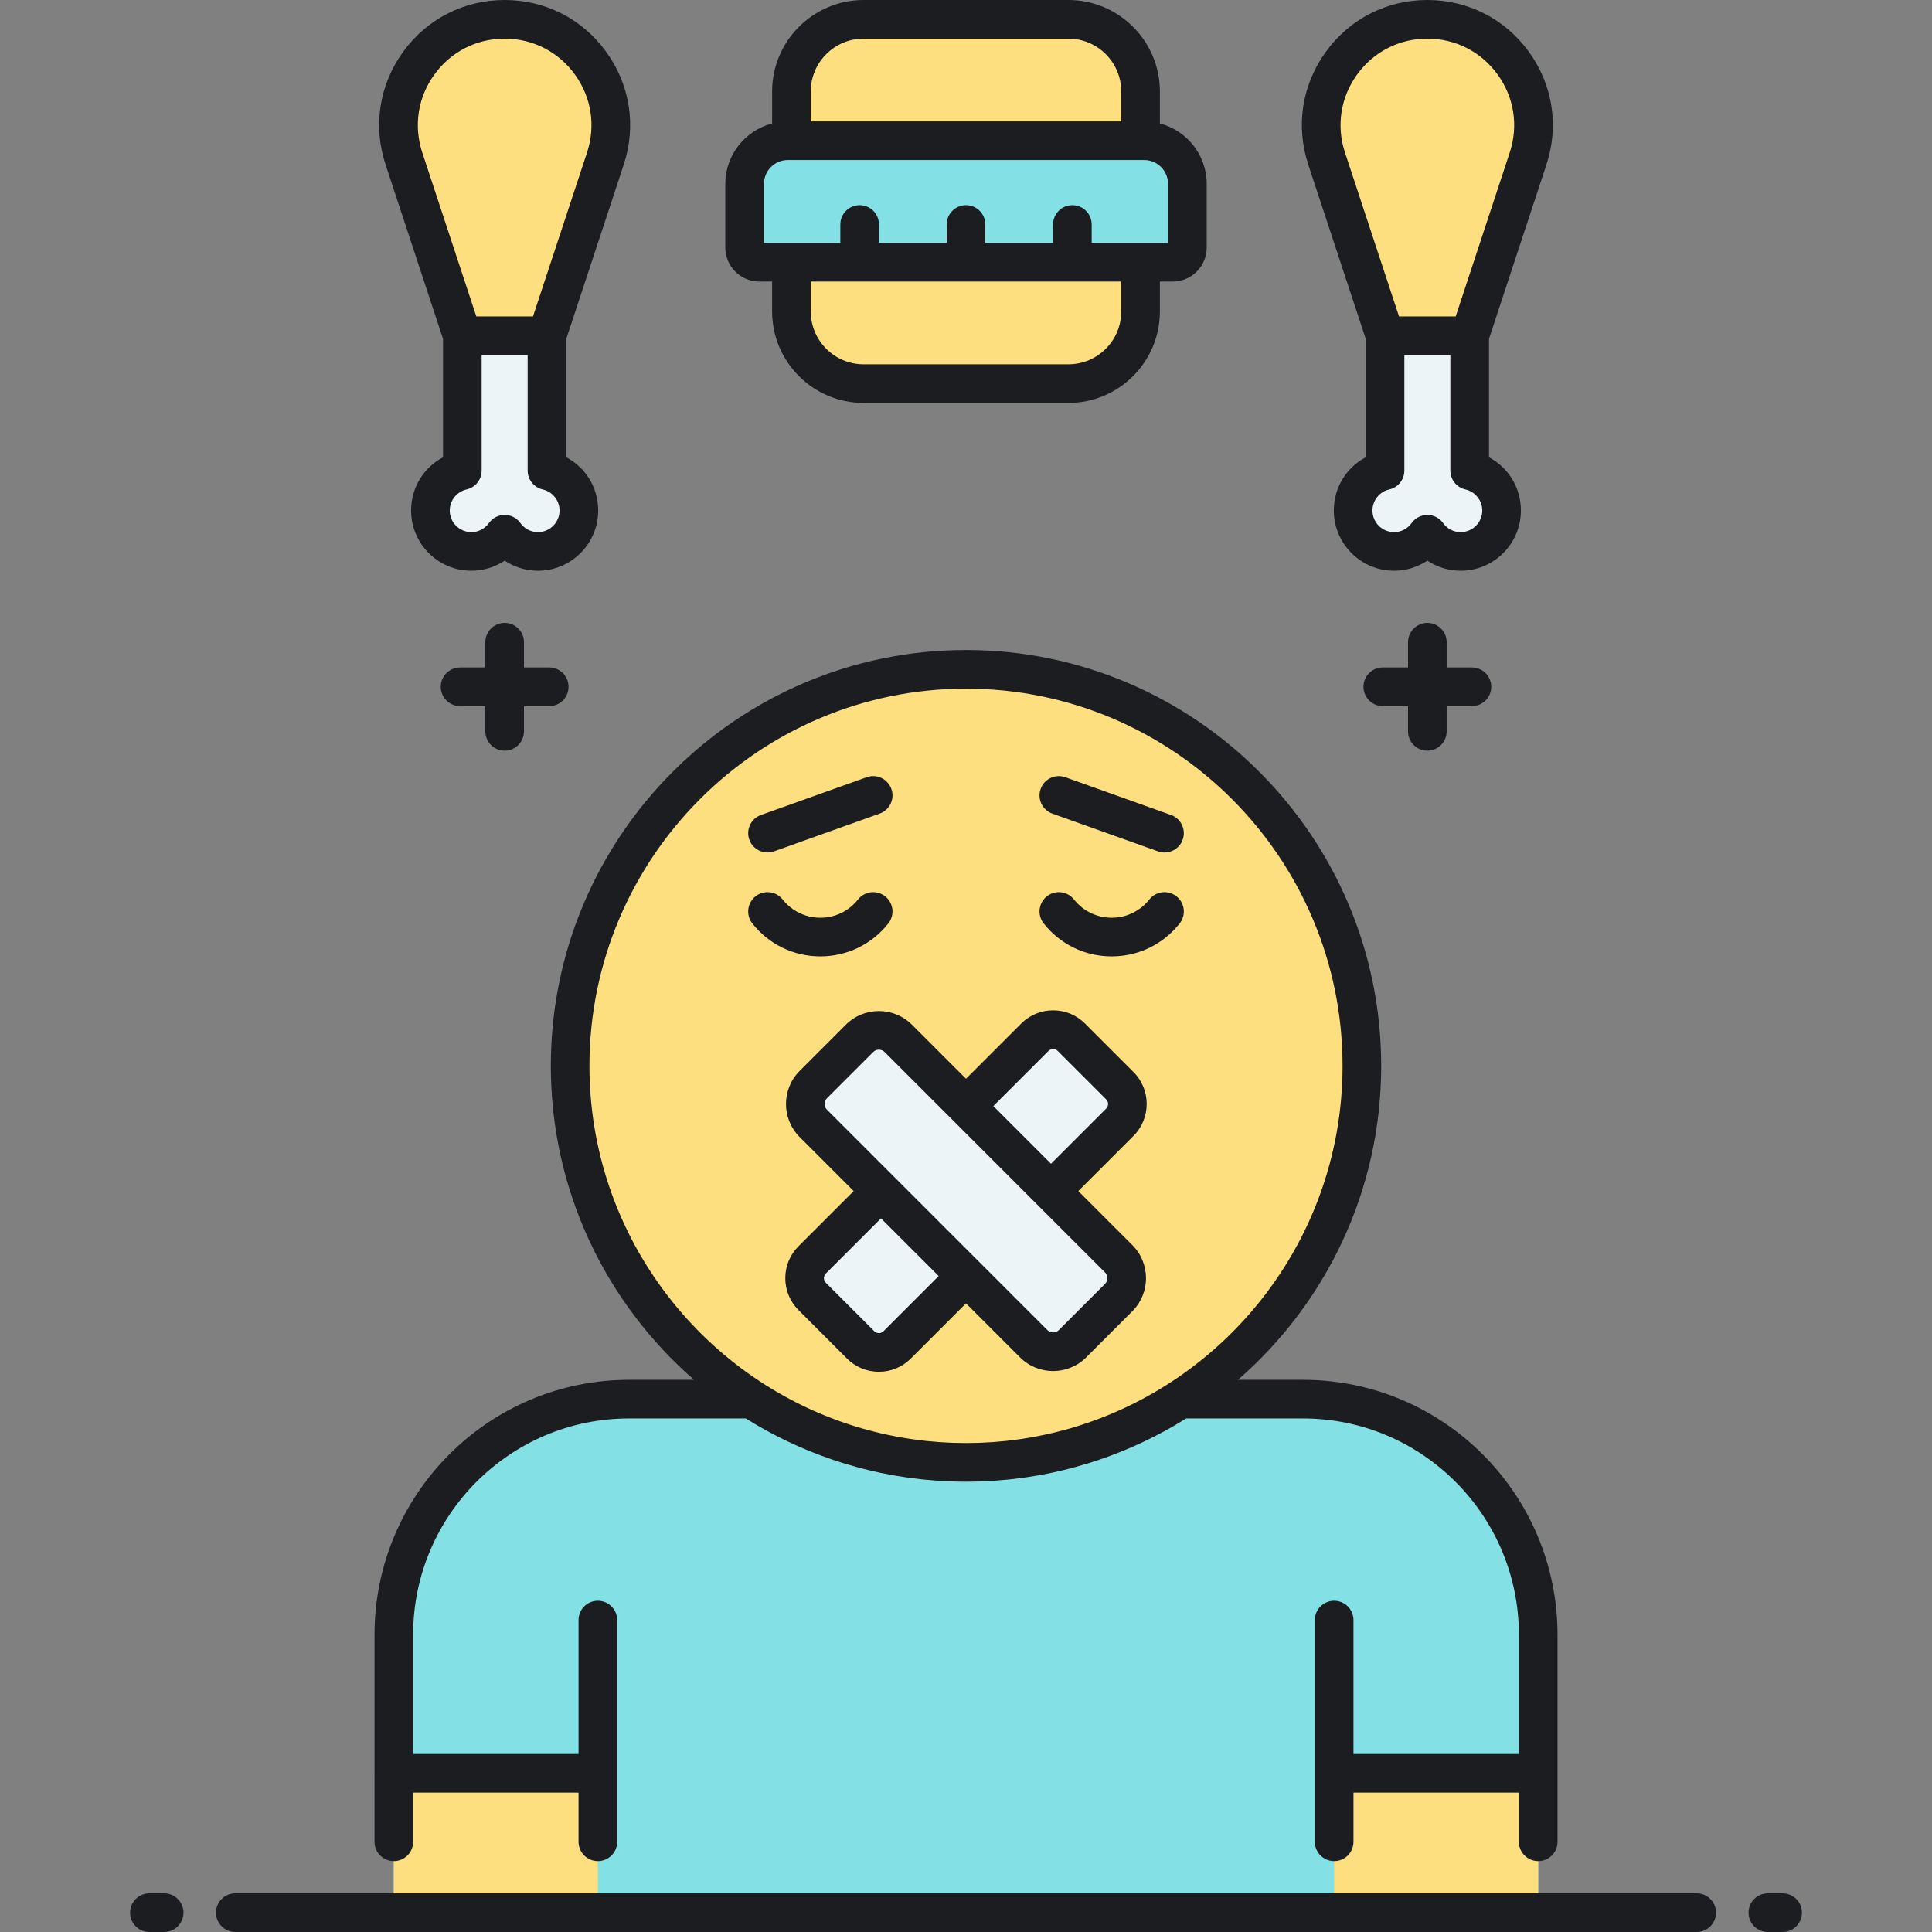 <?xml version="1.0" encoding="utf-8"?>
<!-- Generator: Adobe Illustrator 23.0.0, SVG Export Plug-In . SVG Version: 6.00 Build 0)  -->
<svg version="1.1" id="Layer_1" xmlns="http://www.w3.org/2000/svg" xmlns:xlink="http://www.w3.org/1999/xlink" x="0px" y="0px"
	 viewBox="0 0 500 500" style="enable-background:new 0 0 500 500;" xml:space="preserve">
<rect x="0" y="0" width="500" height="500" fill="#808080" stroke="none"/>
<style type="text/css">
	.st0{fill:#83E1E5;}
	.st1{fill:#AAB1BA;}
	.st2{fill:#FDDF7F;}
	.st3{fill:#ECF4F7;}
	.st4{fill:#1C1D21;}
</style>
<g>
	<g>
		<ellipse class="st2" cx="250" cy="275.842" rx="102.451" ry="102.62"/>
	</g>
</g>
<g>
	<g>
		<path class="st0" d="M337.218,362.097h-31.697c-15.998,10.353-35.058,16.365-55.521,16.365c-20.463,0-39.523-6.013-55.521-16.365
			h-31.697c-33.614,0-60.864,27.295-60.864,60.964V495H250h148.081v-71.939C398.082,389.392,370.832,362.097,337.218,362.097z"/>
	</g>
</g>
<g>
	<g>
		<rect x="101.919" y="458.933" class="st2" width="52.805" height="36.067"/>
	</g>
</g>
<g>
	<g>
		<rect x="345.277" y="458.933" class="st2" width="52.805" height="36.067"/>
	</g>
</g>
<g>
	<path class="st2" d="M295.179,36.414h-90.357V23.677C204.822,13.362,213.184,5,223.5,5h53.002c10.315,0,18.677,8.362,18.677,18.677
		V36.414z"/>
</g>
<g>
	<path class="st2" d="M204.822,67.865h90.357v12.736c0,10.315-8.362,18.677-18.677,18.677H223.5
		c-10.315,0-18.677-8.362-18.677-18.677V67.865z"/>
</g>
<g>
	<path class="st0" d="M303.498,67.865H196.503c-2.096,0-3.795-1.699-3.795-3.795V47.596c0-6.176,5.007-11.182,11.182-11.182h92.221
		c6.176,0,11.182,5.007,11.182,11.182V64.07C307.294,66.166,305.594,67.865,303.498,67.865z"/>
</g>
<g>
	<path class="st3" d="M358.446,121.793V86.887h21.904v34.906c4.725,1.064,8.257,5.278,8.257,10.325
		c0,5.85-4.742,10.592-10.592,10.592c-3.557,0-6.697-1.759-8.617-4.449c-1.921,2.69-5.061,4.449-8.618,4.449
		c-5.85,0-10.592-4.742-10.592-10.592C350.189,127.071,353.721,122.857,358.446,121.793z"/>
</g>
<g>
	<path class="st2" d="M358.446,86.887h21.904l15.115-45.847C401.319,23.284,388.094,5,369.398,5h0
		c-18.696,0-31.92,18.284-26.067,36.04L358.446,86.887z"/>
</g>
<g>
	<path class="st3" d="M119.651,121.793V86.887h21.904v34.906c4.725,1.064,8.257,5.278,8.257,10.325
		c0,5.85-4.742,10.592-10.592,10.592c-3.557,0-6.697-1.759-8.618-4.449c-1.921,2.69-5.061,4.449-8.618,4.449
		c-5.85,0-10.592-4.742-10.592-10.592C111.394,127.071,114.926,122.857,119.651,121.793z"/>
</g>
<g>
	<path class="st2" d="M119.651,86.887h21.904l15.115-45.847C162.523,23.284,149.299,5,130.603,5h0
		c-18.696,0-31.92,18.284-26.067,36.04L119.651,86.887z"/>
</g>
<g>
	<path class="st3" d="M271.996,308.246l17.818-17.818c2.608-2.608,2.608-6.837,0-9.445l-12.55-12.55
		c-2.608-2.608-6.837-2.608-9.445,0l-17.818,17.818l-17.818-17.818c-2.608-2.608-6.837-2.608-9.445,0l-12.55,12.55
		c-2.608,2.608-2.608,6.837,0,9.445l17.818,17.818l-17.818,17.817c-2.608,2.608-2.608,6.837,0,9.445l12.55,12.55
		c2.608,2.608,6.837,2.608,9.445,0l17.818-17.818l17.818,17.818c2.608,2.608,6.837,2.608,9.445,0l12.55-12.55
		c2.608-2.608,2.608-6.837,0-9.445L271.996,308.246z"/>
</g>
<path class="st4" d="M96.919,458.938v17.721c0,2.762,2.239,5,5,5s5-2.238,5-5v-12.726h42.805v12.726c0,2.762,2.239,5,5,5
	s5-2.238,5-5v-57.384c0-2.762-2.239-5-5-5s-5,2.238-5,5v34.658h-42.805v-30.872c0-30.858,25.06-55.964,55.863-55.964h30.24
	c7.066,4.435,14.582,7.987,22.396,10.646c0.075,0.025,0.149,0.052,0.224,0.077c0.729,0.246,1.461,0.484,2.196,0.715
	c0.287,0.091,0.575,0.177,0.863,0.265c0.999,0.305,2.003,0.595,3.011,0.87c0.555,0.151,1.11,0.305,1.669,0.447
	c0.494,0.127,0.99,0.245,1.487,0.364c0.622,0.15,1.246,0.294,1.872,0.433c0.426,0.095,0.852,0.19,1.279,0.28
	c1.022,0.213,2.048,0.415,3.08,0.6c0.237,0.042,0.475,0.077,0.712,0.118c0.88,0.151,1.764,0.291,2.652,0.42
	c0.333,0.049,0.667,0.096,1,0.142c0.922,0.125,1.848,0.239,2.778,0.341c0.193,0.021,0.386,0.047,0.579,0.066
	c1.114,0.116,2.233,0.213,3.357,0.294c0.274,0.021,0.55,0.035,0.824,0.053c0.879,0.057,1.761,0.104,2.646,0.139
	c0.318,0.013,0.635,0.026,0.953,0.036c1.13,0.035,2.262,0.06,3.4,0.06s2.271-0.024,3.4-0.06c0.318-0.01,0.636-0.023,0.953-0.036
	c0.885-0.035,1.767-0.082,2.646-0.139c0.275-0.018,0.55-0.032,0.825-0.053c1.123-0.081,2.243-0.178,3.356-0.294
	c0.194-0.02,0.387-0.045,0.581-0.066c0.929-0.102,1.854-0.216,2.776-0.341c0.334-0.046,0.668-0.093,1.002-0.142
	c0.886-0.129,1.768-0.269,2.647-0.42c0.239-0.04,0.479-0.076,0.717-0.119c1.031-0.184,2.056-0.385,3.077-0.599
	c0.429-0.09,0.856-0.186,1.284-0.28c0.624-0.139,1.246-0.282,1.865-0.432c0.498-0.119,0.996-0.238,1.492-0.365
	c0.552-0.142,1.1-0.293,1.649-0.442c1.017-0.277,2.029-0.57,3.037-0.877c0.284-0.087,0.569-0.172,0.852-0.262
	c0.737-0.231,1.471-0.471,2.203-0.718c0.07-0.023,0.14-0.048,0.21-0.072c7.817-2.659,15.337-6.213,22.406-10.649h30.239
	c30.804,0,55.864,25.105,55.864,55.964v30.872h-42.806v-34.658c0-2.762-2.238-5-5-5s-5,2.238-5,5v57.384c0,2.762,2.238,5,5,5
	s5-2.238,5-5v-12.726h42.806v12.726c0,2.762,2.238,5,5,5s5-2.238,5-5v-53.598c0-36.373-29.547-65.964-65.864-65.964h-16.836
	c22.696-19.747,37.07-48.851,37.07-81.255c0-59.342-48.202-107.619-107.451-107.619c-59.249,0-107.451,48.277-107.451,107.619
	c0,32.404,14.374,61.508,37.07,81.255h-16.836c-36.317,0-65.863,29.591-65.863,65.964v35.867c0,0.002,0,0.003,0,0.005
	S96.919,458.936,96.919,458.938z M152.549,275.842c0-53.827,43.716-97.619,97.451-97.619s97.451,43.792,97.451,97.619
	c0,43.592-28.672,80.598-68.115,93.098c-0.225,0.07-0.45,0.143-0.675,0.212c-0.613,0.189-1.229,0.374-1.847,0.552
	c-0.407,0.116-0.816,0.226-1.225,0.337c-0.798,0.218-1.6,0.426-2.406,0.623c-0.572,0.141-1.145,0.278-1.72,0.408
	c-0.416,0.094-0.833,0.185-1.252,0.273c-0.73,0.154-1.463,0.301-2.197,0.438c-0.248,0.047-0.494,0.099-0.742,0.143
	c-0.977,0.176-1.959,0.333-2.942,0.479c-0.295,0.044-0.591,0.084-0.887,0.125c-0.809,0.111-1.62,0.214-2.432,0.306
	c-0.24,0.027-0.479,0.058-0.719,0.083c-1.027,0.108-2.057,0.201-3.089,0.277c-0.212,0.016-0.425,0.026-0.637,0.04
	c-0.852,0.058-1.705,0.103-2.559,0.138c-0.285,0.012-0.57,0.023-0.855,0.032c-1.048,0.034-2.098,0.057-3.15,0.057
	s-2.102-0.022-3.15-0.057c-0.286-0.009-0.571-0.021-0.856-0.032c-0.854-0.035-1.707-0.08-2.558-0.138
	c-0.213-0.014-0.426-0.024-0.638-0.04c-1.032-0.076-2.061-0.169-3.088-0.277c-0.241-0.025-0.481-0.056-0.722-0.083
	c-0.812-0.092-1.621-0.194-2.429-0.306c-0.297-0.041-0.594-0.081-0.89-0.125c-0.983-0.146-1.963-0.303-2.94-0.478
	c-0.251-0.046-0.499-0.098-0.749-0.145c-0.732-0.138-1.461-0.283-2.189-0.437c-0.42-0.09-0.839-0.181-1.257-0.275
	c-0.572-0.129-1.141-0.266-1.71-0.405c-0.813-0.199-1.622-0.409-2.427-0.629c-0.403-0.109-0.807-0.218-1.209-0.333
	c-0.62-0.178-1.236-0.362-1.851-0.553c-0.224-0.068-0.447-0.14-0.671-0.211C181.223,356.441,152.549,319.435,152.549,275.842z
	 M305.293,238.99c-4.282,5.415-10.695,8.521-17.594,8.521s-13.311-3.105-17.594-8.52c-1.714-2.166-1.347-5.311,0.818-7.023
	s5.311-1.348,7.023,0.818c2.376,3.003,5.93,4.725,9.752,4.725s7.376-1.722,9.75-4.724c1.715-2.167,4.86-2.53,7.023-0.82
	C306.639,233.68,307.006,236.824,305.293,238.99z M212.302,247.511c-6.897,0-13.31-3.105-17.594-8.52
	c-1.713-2.166-1.346-5.311,0.819-7.023c2.165-1.713,5.311-1.347,7.023,0.818c2.375,3.003,5.929,4.725,9.751,4.725
	c3.822,0,7.376-1.722,9.751-4.724c1.713-2.166,4.858-2.531,7.023-0.82c2.166,1.714,2.533,4.857,0.819,7.023
	C225.613,244.405,219.2,247.511,212.302,247.511z M444.108,495c0,2.762-2.238,5-5,5H60.893c-2.761,0-5-2.238-5-5s2.239-5,5-5
	h378.216C441.87,490,444.108,492.238,444.108,495z M47.479,495c0,2.762-2.239,5-5,5h-3.813c-2.761,0-5-2.238-5-5s2.239-5,5-5h3.813
	C45.24,490,47.479,492.238,47.479,495z M466.336,495c0,2.762-2.238,5-5,5h-3.813c-2.762,0-5-2.238-5-5s2.238-5,5-5h3.813
	C464.098,490,466.336,492.238,466.336,495z M196.503,72.865h3.319v7.736c0,13.056,10.622,23.678,23.677,23.678h53.001
	c13.056,0,23.678-10.622,23.678-23.678v-7.736h3.319c4.85,0,8.796-3.946,8.796-8.796V47.596c0-7.516-5.158-13.832-12.115-15.644
	v-8.274C300.179,10.622,289.557,0,276.501,0H223.5c-13.056,0-23.677,10.622-23.677,23.678v8.274
	c-6.957,1.812-12.115,8.128-12.115,15.644v16.474C187.708,68.919,191.653,72.865,196.503,72.865z M290.179,80.602
	c0,7.542-6.136,13.678-13.678,13.678H223.5c-7.542,0-13.677-6.136-13.677-13.678v-7.736h80.356V80.602z M209.822,23.678
	c0-7.542,6.136-13.678,13.677-13.678h53.001c7.542,0,13.678,6.136,13.678,13.678v7.736h-80.356V23.678z M197.708,47.596
	c0-3.408,2.773-6.182,6.182-6.182h0.933h90.356h0.933c3.409,0,6.183,2.773,6.183,6.182v15.27h-7.115h-12.653v-4.771
	c0-2.762-2.238-5-5-5s-5,2.238-5,5v4.771H255v-4.771c0-2.762-2.238-5-5-5s-5,2.238-5,5v4.771h-17.525v-4.771c0-2.762-2.239-5-5-5
	s-5,2.238-5,5v4.771h-12.653h-7.115V47.596z M353.446,87.69v30.661c-5.009,2.643-8.257,7.851-8.257,13.766
	c0,8.598,6.994,15.592,15.591,15.592c3.099,0,6.093-0.933,8.618-2.61c2.525,1.678,5.519,2.61,8.617,2.61
	c8.598,0,15.592-6.994,15.592-15.592c0-5.915-3.249-11.123-8.258-13.766v-30.66l14.864-45.086
	c3.298-10.005,1.648-20.639-4.525-29.174C389.515,4.896,379.933,0,369.398,0c-10.535,0-20.118,4.896-26.292,13.432
	c-6.173,8.536-7.821,19.17-4.523,29.174L353.446,87.69z M378.016,137.709c-1.822,0-3.479-0.858-4.549-2.354
	c-0.938-1.313-2.453-2.094-4.068-2.094s-3.13,0.78-4.068,2.094c-1.069,1.496-2.728,2.354-4.55,2.354
	c-3.083,0-5.591-2.509-5.591-5.592c0-2.587,1.832-4.878,4.355-5.446c2.281-0.514,3.901-2.54,3.901-4.878V91.887h11.903v29.906
	c0,2.338,1.62,4.364,3.901,4.878c2.524,0.568,4.356,2.859,4.356,5.446C383.607,135.2,381.099,137.709,378.016,137.709z
	 M351.21,19.292C355.48,13.387,362.11,10,369.398,10c7.287,0,13.917,3.387,18.188,9.292c4.271,5.905,5.412,13.262,3.13,20.183
	l-13.982,42.412h-14.671l-13.981-42.412C345.799,32.554,346.939,25.197,351.21,19.292z M114.651,87.689v30.662
	c-5.009,2.643-8.257,7.851-8.257,13.766c0,8.598,6.995,15.592,15.592,15.592c3.099,0,6.092-0.933,8.618-2.61
	c2.525,1.678,5.519,2.61,8.617,2.61c8.597,0,15.592-6.994,15.592-15.592c0-5.915-3.249-11.123-8.257-13.766V87.689l14.863-45.084
	c3.298-10.005,1.649-20.639-4.524-29.174C150.72,4.896,141.137,0,130.603,0c-10.534,0-20.117,4.896-26.291,13.432
	c-6.174,8.535-7.823,19.169-4.524,29.174L114.651,87.689z M139.22,137.709c-1.822,0-3.48-0.858-4.548-2.354
	c-0.938-1.314-2.454-2.095-4.069-2.095c0,0,0,0,0,0c-1.615,0-3.13,0.78-4.069,2.094c-1.068,1.496-2.727,2.354-4.549,2.354
	c-3.083,0-5.592-2.509-5.592-5.592c0-2.587,1.832-4.878,4.356-5.446c2.281-0.514,3.901-2.54,3.901-4.878V91.887h11.904v29.906
	c0,2.338,1.62,4.364,3.901,4.878c2.524,0.568,4.356,2.859,4.356,5.446C144.812,135.2,142.304,137.709,139.22,137.709z
	 M112.415,19.292c4.271-5.905,10.9-9.292,18.188-9.292c7.288,0,13.917,3.387,18.188,9.292c4.271,5.904,5.412,13.261,3.13,20.183
	l-13.982,42.412h-14.671l-13.982-42.412C107.003,32.553,108.144,25.197,112.415,19.292z M125.603,189.275v-6.535h-6.534
	c-2.761,0-5-2.238-5-5s2.239-5,5-5h6.534v-6.534c0-2.762,2.239-5,5-5s5,2.238,5,5v6.534h6.535c2.761,0,5,2.238,5,5s-2.239,5-5,5
	h-6.535v6.535c0,2.762-2.239,5-5,5S125.603,192.037,125.603,189.275z M364.398,189.275v-6.535h-6.535c-2.762,0-5-2.238-5-5
	s2.238-5,5-5h6.535v-6.534c0-2.762,2.238-5,5-5s5,2.238,5,5v6.534h6.534c2.762,0,5,2.238,5,5s-2.238,5-5,5h-6.534v6.535
	c0,2.762-2.238,5-5,5S364.398,192.037,364.398,189.275z M218.897,265.2l-11.942,11.942c-4.721,4.721-4.721,12.403,0,17.124
	l13.979,13.979l-14.283,14.283c-2.206,2.205-3.42,5.139-3.42,8.258s1.215,6.053,3.42,8.258l12.55,12.55
	c2.206,2.206,5.138,3.421,8.258,3.421c3.12,0,6.053-1.215,8.258-3.421L250,337.312l13.979,13.979
	c2.36,2.359,5.461,3.539,8.563,3.539c3.101,0,6.201-1.18,8.562-3.539c0,0,0-0.001,0.001-0.001l11.94-11.942
	c4.722-4.721,4.722-12.403,0-17.124l-13.978-13.979l14.284-14.283c4.552-4.554,4.552-11.962-0.001-16.517l-12.551-12.549
	c-2.205-2.206-5.139-3.421-8.258-3.421s-6.053,1.215-8.258,3.421l-14.282,14.282l-13.979-13.979
	C231.301,260.48,223.619,260.479,218.897,265.2z M228.646,344.523c-0.428,0.428-0.927,0.491-1.187,0.491
	c-0.259,0-0.759-0.063-1.187-0.491l-12.55-12.55c-0.428-0.429-0.492-0.928-0.492-1.188s0.063-0.759,0.492-1.188l14.282-14.282
	l14.924,14.924L228.646,344.523z M271.354,271.967c0.429-0.428,0.928-0.491,1.188-0.491s0.759,0.063,1.188,0.492l12.55,12.549
	c0.654,0.654,0.654,1.721,0.001,2.375l-14.283,14.283l-14.925-14.925L271.354,271.967z M228.951,272.271l17.511,17.511
	c0.001,0.002,0.002,0.003,0.003,0.004s0.002,0.002,0.003,0.003l39.506,39.506c0.822,0.822,0.822,2.161-0.001,2.983l-11.94,11.941
	c-0.822,0.82-2.161,0.821-2.983,0.001l-17.51-17.51c-0.001-0.002-0.002-0.004-0.004-0.005s-0.003-0.002-0.005-0.004l-21.99-21.99
	c0,0,0-0.001-0.001-0.001s0,0-0.001-0.001l-17.513-17.513c-0.822-0.822-0.822-2.161,0-2.983l11.941-11.941
	c0.411-0.411,0.952-0.617,1.492-0.617S228.54,271.86,228.951,272.271z M193.921,217.307c-0.929-2.601,0.426-5.462,3.026-6.392
	l27.345-9.77c2.6-0.924,5.462,0.427,6.391,3.026c0.929,2.601-0.426,5.462-3.026,6.392l-27.345,9.77
	c-0.556,0.198-1.124,0.292-1.682,0.292C196.576,220.625,194.651,219.351,193.921,217.307z M269.317,204.172
	c0.929-2.601,3.789-3.952,6.392-3.026l27.345,9.77c2.6,0.93,3.955,3.791,3.026,6.392c-0.73,2.044-2.656,3.318-4.709,3.318
	c-0.559,0-1.126-0.094-1.683-0.292l-27.345-9.77C269.744,209.634,268.389,206.772,269.317,204.172z"/>
</svg>

